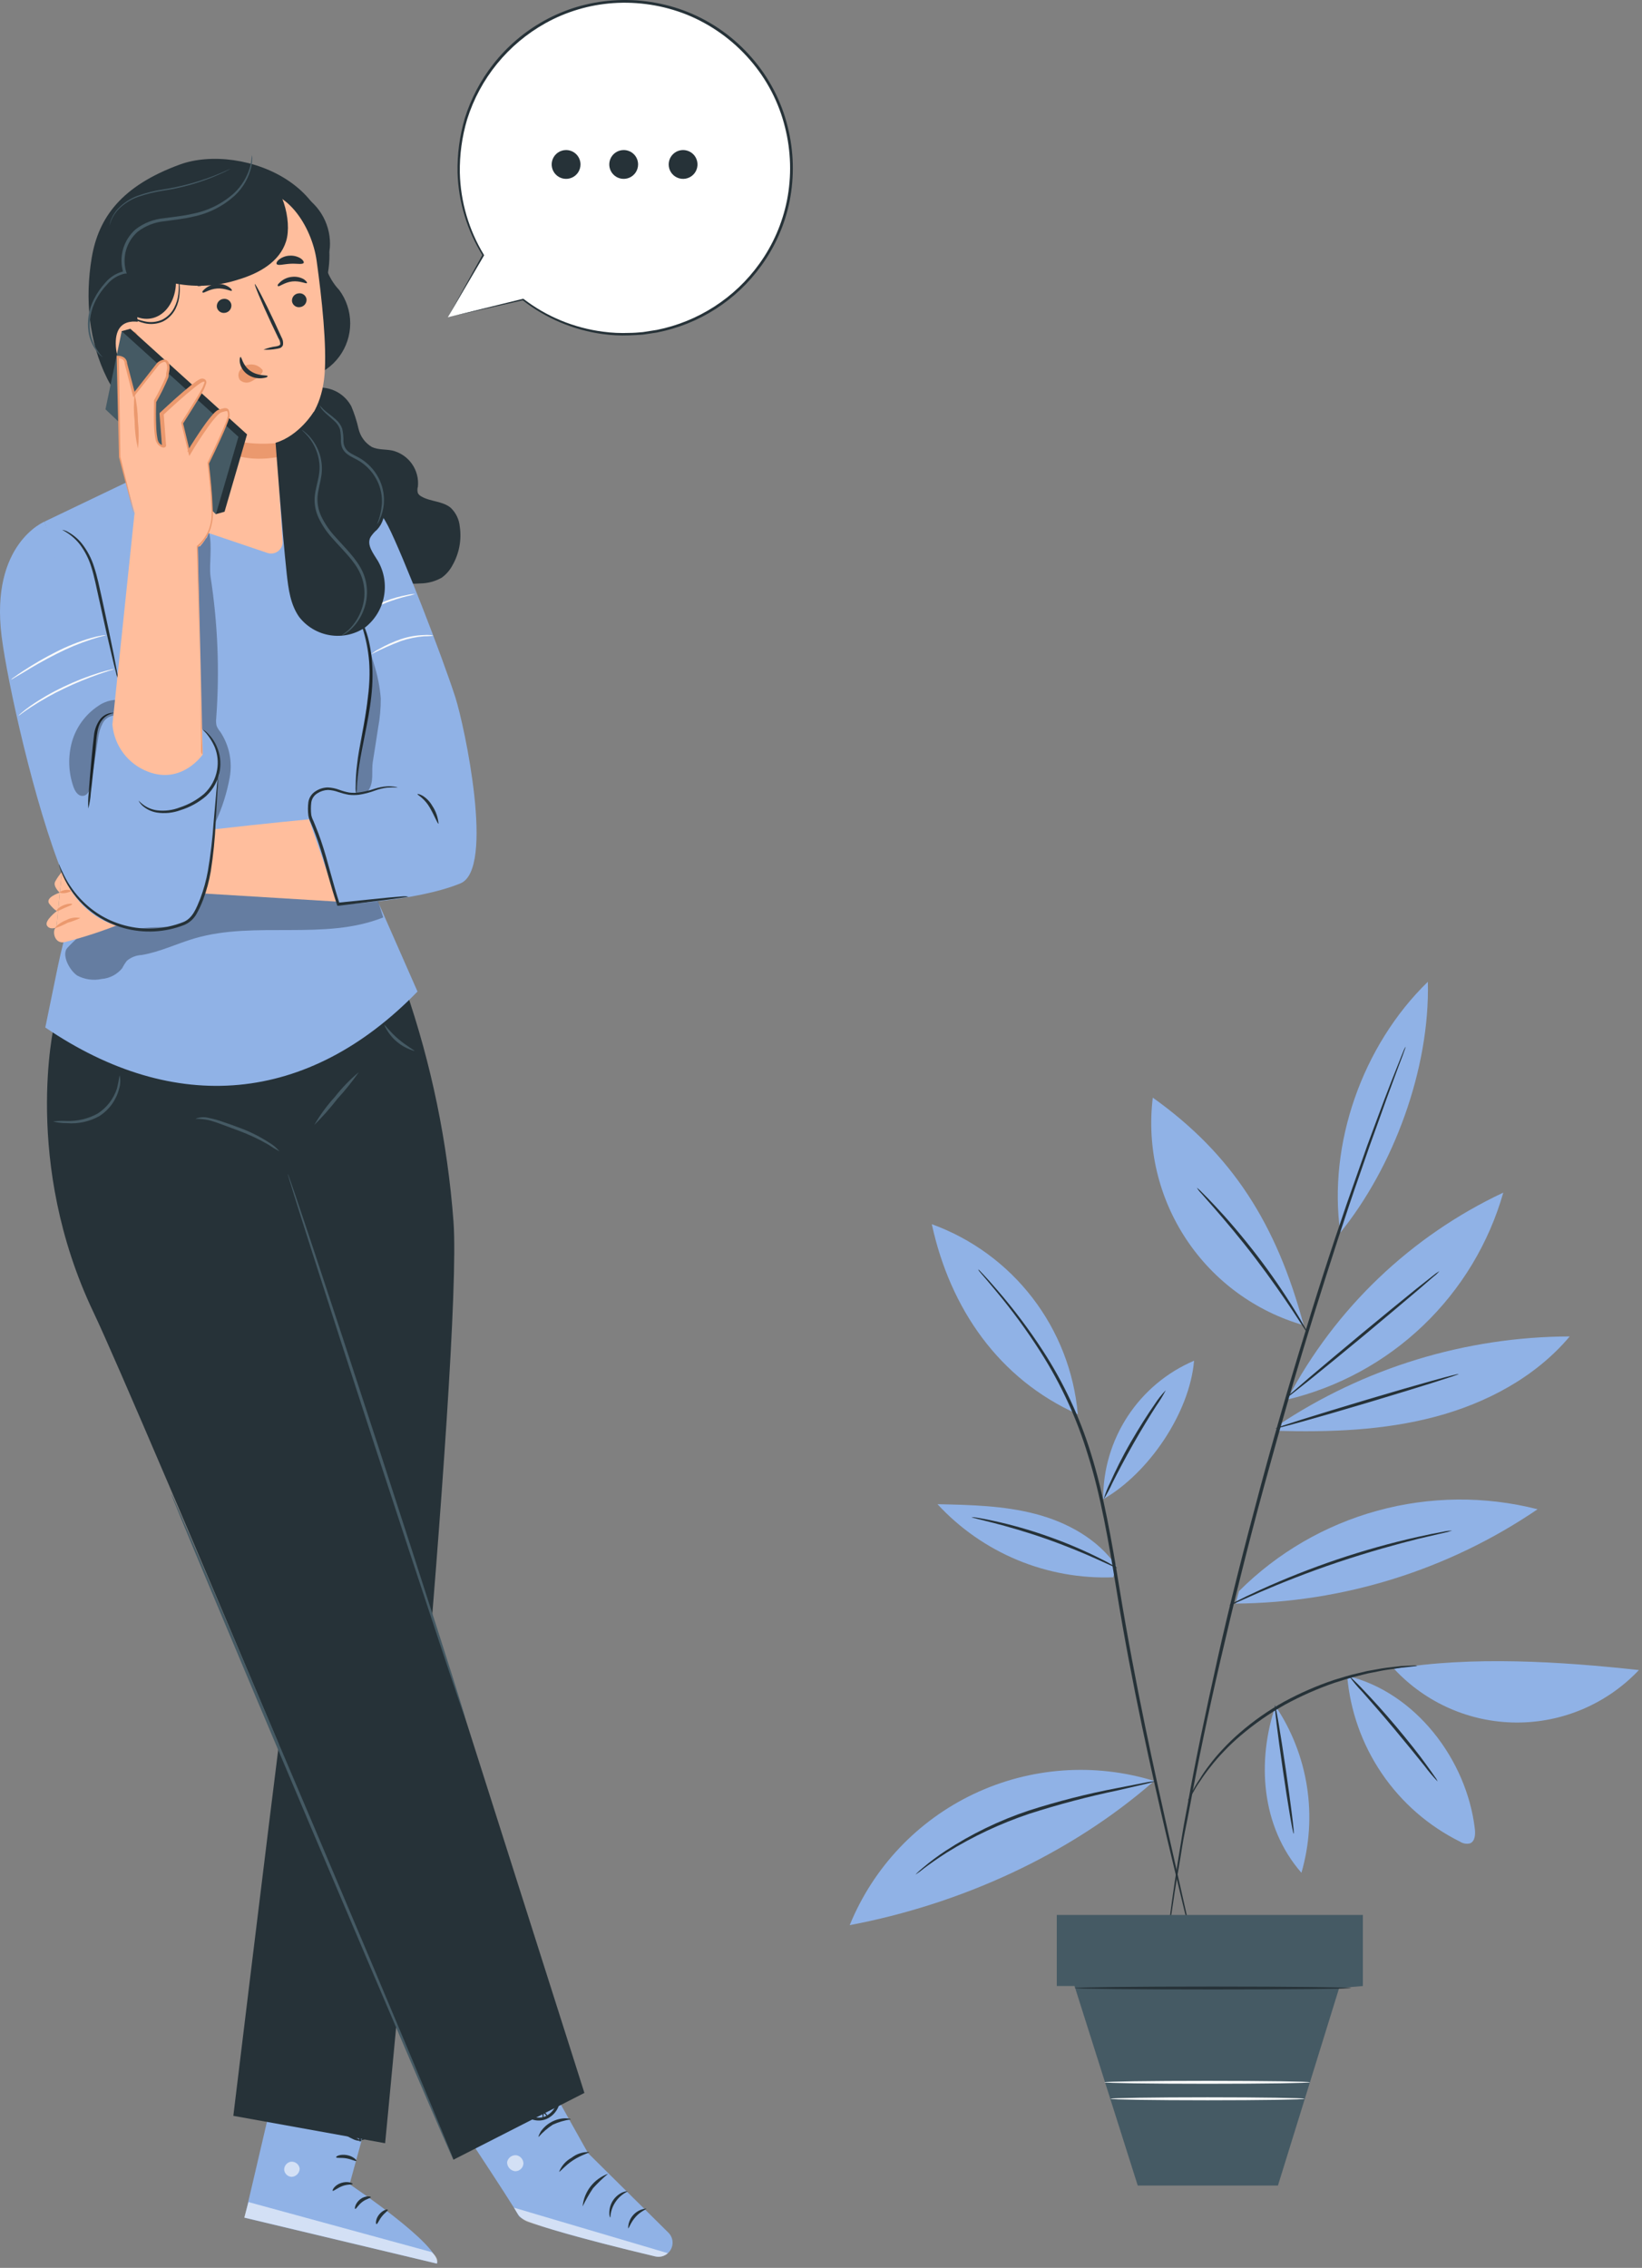 <svg width="286" height="395" viewBox="0 0 286 395" fill="none" xmlns="http://www.w3.org/2000/svg">
<rect x="0" y="0" width="286" height="395" fill="#808080" stroke="none"/>
<g clip-path="url(#clip0_12_660)">
<path d="M90.711 354.11L102.421 375.01L116.421 388.87C116.66 389.106 116.848 389.389 116.973 389.7C117.098 390.012 117.158 390.346 117.149 390.682C117.139 391.017 117.061 391.348 116.919 391.652C116.776 391.956 116.573 392.228 116.321 392.45C116.028 392.71 115.678 392.895 115.298 392.991C114.919 393.087 114.522 393.09 114.141 393C109.211 391.84 91.141 387.49 90.331 385.91C89.441 384.08 76.521 364.69 76.521 364.69L90.711 354.11Z" fill="#90B2E6"/>
<g opacity="0.6">
<path d="M116.341 392.45L89.531 384.52L90.041 385.39C90.494 386.151 91.203 386.725 92.041 387.01C94.251 387.77 100.431 389.75 114.121 393.01C114.514 393.104 114.924 393.099 115.315 392.996C115.706 392.893 116.065 392.695 116.361 392.42L116.341 392.45Z" fill="white"/>
</g>
<g opacity="0.6">
<path d="M89.831 375.37C90.195 375.405 90.534 375.573 90.781 375.843C91.029 376.112 91.168 376.464 91.171 376.83C91.148 377.195 90.986 377.538 90.718 377.787C90.45 378.036 90.097 378.173 89.731 378.17C89.346 378.128 88.989 377.946 88.729 377.659C88.469 377.371 88.324 376.998 88.321 376.61C88.385 376.233 88.593 375.895 88.9 375.668C89.208 375.44 89.592 375.341 89.971 375.39" fill="white"/>
</g>
<path d="M106.311 386.22C106.355 385.266 106.658 384.341 107.186 383.545C107.715 382.749 108.449 382.111 109.311 381.7C109.311 381.64 108.951 381.63 108.421 381.85C107.746 382.156 107.173 382.647 106.767 383.267C106.362 383.887 106.141 384.609 106.131 385.35C106.101 385.96 106.251 386.24 106.311 386.22Z" fill="#263238"/>
<path d="M109.411 388.12C109.561 388.12 109.821 387.12 110.711 386.12C111.601 385.12 112.611 384.82 112.571 384.67C111.712 384.74 110.91 385.131 110.325 385.764C109.739 386.397 109.413 387.228 109.411 388.09V388.12Z" fill="#263238"/>
<path d="M101.481 384.3C102.009 383.202 102.614 382.143 103.291 381.13C104.106 380.228 104.985 379.385 105.921 378.61C104.716 379.038 103.659 379.8 102.872 380.808C102.086 381.816 101.603 383.027 101.481 384.3Z" fill="#263238"/>
<path d="M97.391 378.25C97.521 378.34 98.391 377.19 99.831 376.25C101.271 375.31 102.671 374.98 102.631 374.83C101.515 374.784 100.419 375.138 99.541 375.83C98.565 376.362 97.805 377.218 97.391 378.25Z" fill="#263238"/>
<path d="M93.801 372.2C94.531 371.381 95.365 370.662 96.281 370.06C97.279 369.605 98.336 369.295 99.421 369.14C99.421 369.07 99.051 368.95 98.421 368.95C97.585 368.977 96.768 369.199 96.033 369.598C95.299 369.998 94.668 370.563 94.191 371.25C93.891 371.79 93.741 372.17 93.801 372.2Z" fill="#263238"/>
<path d="M95.571 368.96C95.483 368.668 95.333 368.399 95.131 368.17C94.644 367.493 94.025 366.921 93.311 366.49C92.816 366.127 92.215 365.937 91.601 365.95C91.399 365.975 91.209 366.061 91.057 366.197C90.905 366.333 90.798 366.512 90.751 366.71C90.689 367.099 90.771 367.497 90.981 367.83C91.436 368.497 92.11 368.985 92.886 369.207C93.662 369.43 94.492 369.375 95.231 369.05C95.957 368.717 96.568 368.175 96.983 367.492C97.398 366.809 97.6 366.018 97.561 365.22C97.544 365.026 97.489 364.838 97.398 364.666C97.307 364.494 97.182 364.343 97.031 364.22C96.856 364.115 96.652 364.067 96.448 364.081C96.245 364.095 96.05 364.172 95.891 364.3C95.452 364.709 95.128 365.227 94.951 365.8C94.655 366.58 94.499 367.406 94.491 368.24C94.464 368.544 94.498 368.85 94.591 369.14C94.676 368.045 94.915 366.968 95.301 365.94C95.472 365.446 95.764 365.002 96.151 364.65C96.236 364.577 96.342 364.533 96.453 364.524C96.564 364.516 96.676 364.542 96.771 364.6C96.866 364.691 96.942 364.799 96.996 364.919C97.049 365.039 97.078 365.169 97.081 365.3C97.089 365.988 96.899 366.664 96.534 367.247C96.169 367.831 95.644 368.297 95.021 368.59C94.393 368.863 93.69 368.912 93.03 368.73C92.369 368.548 91.791 368.146 91.391 367.59C91.239 367.36 91.175 367.083 91.211 366.81C91.234 366.7 91.29 366.601 91.373 366.525C91.456 366.45 91.56 366.402 91.671 366.39C92.187 366.384 92.692 366.534 93.121 366.82C94.054 367.388 94.882 368.112 95.571 368.96Z" fill="#263238"/>
<path d="M65.591 363.3L60.891 380.43C60.891 380.43 76.701 391.02 76.131 394.27L42.591 386.27L48.901 359.27L65.591 363.3Z" fill="#90B2E6"/>
<g opacity="0.6">
<path d="M50.811 376.49C50.465 376.514 50.141 376.663 49.897 376.91C49.654 377.157 49.51 377.484 49.491 377.83C49.501 378.177 49.644 378.507 49.889 378.752C50.134 378.998 50.464 379.14 50.811 379.15C51.178 379.128 51.523 378.97 51.78 378.708C52.037 378.446 52.187 378.097 52.201 377.73C52.156 377.369 51.972 377.04 51.688 376.812C51.404 376.584 51.043 376.476 50.681 376.51" fill="white"/>
</g>
<g opacity="0.6">
<path d="M42.541 386.24L43.281 383.54L75.161 392.25C75.161 392.25 76.501 393.25 76.081 394.25L42.541 386.24Z" fill="white"/>
</g>
<path d="M61.421 380.39C61.421 380.55 60.541 380.39 59.611 380.76C58.681 381.13 58.081 381.68 57.951 381.58C57.821 381.48 58.281 380.58 59.421 380.21C60.561 379.84 61.491 380.25 61.421 380.39Z" fill="#263238"/>
<path d="M64.591 382.69C64.591 382.85 63.821 382.96 63.091 383.52C62.361 384.08 62.031 384.78 61.871 384.73C61.711 384.68 61.871 383.73 62.741 383.05C63.611 382.37 64.631 382.53 64.591 382.69Z" fill="#263238"/>
<path d="M65.581 387.38C65.421 387.38 65.391 386.5 66.031 385.71C66.671 384.92 67.511 384.71 67.551 384.89C67.591 385.07 67.001 385.41 66.491 386.07C65.981 386.73 65.751 387.4 65.581 387.38Z" fill="#263238"/>
<path d="M62.071 376.37C61.971 376.5 61.271 376.09 60.331 375.93C59.391 375.77 58.601 375.93 58.551 375.73C58.501 375.53 59.331 375.16 60.431 375.36C61.531 375.56 62.181 376.26 62.071 376.37Z" fill="#263238"/>
<g opacity="0.3">
<path d="M64.651 366.7L63.801 369.75L47.361 365.65L48.181 362.09L64.651 366.7Z" fill="black"/>
</g>
<path d="M62.971 372.89C62.384 372.913 61.802 372.771 61.291 372.48C60.708 372.217 60.16 371.881 59.661 371.48C59.364 371.253 59.084 371.006 58.821 370.74C58.658 370.59 58.519 370.414 58.411 370.22C58.332 370.078 58.302 369.914 58.325 369.753C58.349 369.592 58.425 369.443 58.541 369.33C58.654 369.24 58.784 369.176 58.924 369.141C59.064 369.107 59.21 369.103 59.351 369.13C59.565 369.179 59.771 369.259 59.961 369.37C60.312 369.543 60.647 369.747 60.961 369.98C61.464 370.369 61.902 370.835 62.261 371.36C62.871 372.27 62.991 372.95 62.921 372.97C62.851 372.99 62.581 372.4 61.921 371.61C61.543 371.154 61.106 370.751 60.621 370.41C60.338 370.212 60.04 370.034 59.731 369.88C59.401 369.7 59.101 369.63 58.971 369.77C58.841 369.91 58.911 369.84 58.971 369.96C59.048 370.103 59.149 370.232 59.271 370.34C59.515 370.593 59.772 370.833 60.041 371.06C60.499 371.437 60.992 371.772 61.511 372.06C62.013 372.309 62.501 372.586 62.971 372.89Z" fill="#263238"/>
<path d="M62.701 373.08C62.493 372.525 62.472 371.918 62.641 371.35C62.765 370.721 62.991 370.116 63.311 369.56C63.507 369.235 63.734 368.93 63.991 368.65C64.132 368.449 64.324 368.288 64.547 368.185C64.77 368.081 65.016 368.038 65.261 368.06C65.409 368.098 65.544 368.177 65.648 368.289C65.753 368.4 65.823 368.54 65.851 368.69C65.885 368.909 65.885 369.131 65.851 369.35C65.822 369.739 65.73 370.12 65.581 370.48C65.341 371.086 64.953 371.623 64.451 372.04C63.591 372.76 62.861 372.79 62.861 372.73C62.861 372.67 63.471 372.46 64.171 371.73C64.58 371.321 64.891 370.826 65.081 370.28C65.197 369.959 65.265 369.621 65.281 369.28C65.281 368.91 65.281 368.59 65.111 368.6C64.941 368.61 64.591 368.75 64.391 369.01C64.152 369.258 63.937 369.53 63.751 369.82C63.436 370.316 63.194 370.855 63.031 371.42C62.771 372.42 62.791 373.07 62.701 373.08Z" fill="#263238"/>
<path d="M70.621 172.23C75.142 185.341 77.955 198.98 78.991 212.81C80.591 234.88 67.081 373.29 67.081 373.29L40.641 368.52C40.641 368.52 46.551 319.74 49.561 295.91C52.561 272.45 40.641 190.34 40.641 190.34L68.641 172.23" fill="#263238"/>
<path d="M9.441 178.47C9.441 178.47 3.831 202.47 16.301 228.6C23.791 244.29 78.981 376.16 78.981 376.16L101.791 364.53L45.961 189.02L9.441 178.47Z" fill="#263238"/>
<path d="M81.031 299.25C80.881 299.25 73.851 278.11 65.311 251.93C56.771 225.75 49.981 204.48 50.121 204.44C50.261 204.4 57.301 225.57 65.831 251.76C74.361 277.95 81.171 299.2 81.031 299.25Z" fill="#455A64"/>
<path d="M78.981 376.16C78.851 376.21 67.731 350.29 54.151 318.26C40.571 286.23 29.671 260.21 29.811 260.15C29.951 260.09 41.071 286.01 54.651 318.05C68.231 350.09 79.121 376.1 78.981 376.16Z" fill="#455A64"/>
<path d="M48.681 200.54C47.993 200.172 47.326 199.768 46.681 199.33C45.061 198.395 43.365 197.599 41.611 196.95L38.701 195.87C37.92 195.564 37.122 195.304 36.311 195.09C35.557 194.937 34.79 194.863 34.021 194.87C34.772 194.557 35.606 194.504 36.391 194.72C37.231 194.885 38.057 195.115 38.861 195.41C39.771 195.71 40.761 196.06 41.801 196.46C43.585 197.115 45.29 197.97 46.881 199.01C47.568 199.408 48.177 199.926 48.681 200.54Z" fill="#455A64"/>
<path d="M62.501 186.74C61.351 188.38 60.095 189.943 58.741 191.42C57.508 193.013 56.172 194.523 54.741 195.94C55.749 194.196 56.942 192.567 58.301 191.08C59.544 189.489 60.952 188.035 62.501 186.74Z" fill="#455A64"/>
<path d="M20.831 187.27C21.02 188.071 20.985 188.908 20.731 189.69C20.221 191.63 19 193.308 17.311 194.39C15.58 195.359 13.598 195.788 11.621 195.62C10.814 195.631 10.01 195.53 9.231 195.32C10.024 195.231 10.824 195.204 11.621 195.24C13.509 195.305 15.379 194.856 17.031 193.94C18.61 192.915 19.789 191.38 20.371 189.59C20.563 188.825 20.717 188.051 20.831 187.27Z" fill="#455A64"/>
<path d="M72.191 183.05C71.036 182.735 69.965 182.167 69.057 181.387C68.149 180.607 67.426 179.634 66.941 178.54C67.071 178.46 67.941 179.76 69.401 180.99C70.861 182.22 72.261 182.96 72.191 183.05Z" fill="#455A64"/>
<path d="M56.191 67.52C57.231 67.597 58.234 67.935 59.108 68.503C59.982 69.071 60.699 69.851 61.191 70.77C61.72 72.025 62.138 73.323 62.441 74.65C62.59 75.313 62.873 75.939 63.271 76.489C63.67 77.039 64.177 77.502 64.761 77.85C65.841 78.37 67.111 78.23 68.281 78.46C69.669 78.781 70.892 79.597 71.722 80.754C72.552 81.912 72.932 83.332 72.791 84.75C72.678 85.125 72.678 85.525 72.791 85.9C72.926 86.133 73.123 86.324 73.361 86.45C74.951 87.4 77.091 87.25 78.511 88.45C79.408 89.309 79.965 90.463 80.081 91.7C80.43 94.052 79.971 96.452 78.781 98.51C78.332 99.344 77.699 100.065 76.931 100.62C75.783 101.268 74.489 101.612 73.171 101.62C68.741 101.93 64.031 100.94 60.711 97.99C56.321 94.09 49.321 79.34 48.551 73.52L56.191 67.52Z" fill="#263238"/>
<path d="M23.511 83.3L7.791 90.83L18.951 138.04C18.951 138.04 12.331 157.48 10.101 168.2L7.891 178.96C30.431 194.31 53.651 192.33 72.721 172.7L62.721 149.97L71.081 117.22L49.011 81.1L43.561 80.82L23.511 83.3Z" fill="#90B2E6"/>
<g opacity="0.3">
<path d="M11.531 165.38C11.991 164.43 21.071 156.61 22.021 156.15C35.701 149.55 44.021 155.77 59.301 156.99C59.701 156.99 59.301 157.29 59.701 157.33C61.431 157.48 64.081 156.54 65.801 156.79L66.751 159.79C56.471 163.89 44.551 160.34 33.931 163.43C30.821 164.34 27.861 165.81 24.661 166.34C23.721 166.382 22.821 166.734 22.101 167.34C21.786 167.746 21.512 168.181 21.281 168.64C20.843 169.176 20.3 169.618 19.687 169.939C19.073 170.261 18.401 170.455 17.711 170.51C16.262 170.82 14.749 170.608 13.441 169.91C12.191 169.06 10.891 166.71 11.531 165.38Z" fill="black"/>
</g>
<path d="M9.831 161.53C9.031 161.76 9.311 164.53 11.291 164.09C14.729 163.21 18.104 162.098 21.391 160.76L28.231 155.18L58.891 157.05L54.151 142.67C54.151 142.67 22.401 145.67 17.921 147.5C14.651 148.83 12.311 150.16 10.781 151.88" fill="#FFBE9D"/>
<path d="M10.771 151.88C10.326 152.39 9.937 152.946 9.611 153.54C9.171 154.37 10.401 155.48 10.401 155.48C10.401 155.48 7.681 156.33 8.631 157.48C9.581 158.63 9.921 158.66 9.921 158.66C9.921 158.66 7.701 160.34 8.171 161.19C8.641 162.04 9.831 161.55 9.831 161.55" fill="#FFBE9D"/>
<path d="M9.591 161.67C9.501 161.57 10.281 160.74 11.591 160.23C12.326 159.837 13.177 159.72 13.991 159.9C13.279 160.235 12.539 160.509 11.781 160.72C11.08 161.099 10.347 161.417 9.591 161.67Z" fill="#EB996E"/>
<path d="M12.571 157.48C12.571 157.63 11.961 157.82 11.241 158.14C10.521 158.46 9.961 158.79 9.861 158.68C9.761 158.57 10.231 158.01 11.031 157.68C11.831 157.35 12.551 157.34 12.571 157.48Z" fill="#EB996E"/>
<path d="M12.321 155.23C12.321 155.29 12.191 155.31 12.051 155.36C11.843 155.438 11.629 155.498 11.411 155.54C10.901 155.62 10.461 155.54 10.411 155.44C10.361 155.34 10.771 155.11 11.321 155.01C11.556 154.966 11.796 154.966 12.031 155.01C12.261 155.03 12.371 155.17 12.321 155.23Z" fill="#EB996E"/>
<path d="M49.041 81.07C49.041 81.07 62.411 81.42 67.591 91.61C70.181 96.7 76.941 114.11 79.311 121.45C80.911 126.45 86.231 151.39 80.201 153.86C72.481 157.04 58.921 157.53 58.931 157.53L53.931 143.03C53.597 141.899 53.713 140.682 54.256 139.635C54.798 138.587 55.724 137.79 56.841 137.41L60.961 138.29L65.701 136.86L62.471 107.61L57.941 101.96L49.041 81.07Z" fill="#90B2E6"/>
<g opacity="0.3">
<path d="M36.401 92.71C37.021 95 36.401 98.31 36.661 100.36C37.933 108.539 38.269 116.835 37.661 125.09C37.599 125.537 37.622 125.992 37.731 126.43C37.893 126.811 38.112 127.165 38.381 127.48C39.917 129.8 40.504 132.62 40.021 135.36C39.533 138.069 38.699 140.703 37.541 143.2C37.541 141 37.671 137.7 37.881 135.51C37.881 135.07 38.141 135.36 38.161 134.92C38.271 132.28 37.861 129.82 36.031 127.92C35.646 127.57 35.31 127.169 35.031 126.73C34.832 126.282 34.716 125.8 34.691 125.31C33.691 116.083 33.044 106.817 32.751 97.51C32.679 96.984 32.796 96.449 33.081 96C33.376 95.722 33.714 95.492 34.081 95.32C34.791 94.86 35.251 94.04 36.021 93.68" fill="black"/>
</g>
<path d="M7.791 90.83C7.791 90.83 -1.739 94.68 0.281 110.83C1.281 118.76 6.001 140.17 11.031 152.5C13.401 158.3 18.901 162.35 25.131 161.63C27.851 161.31 30.541 161.78 32.371 160.71C35.161 159.08 36.441 153.49 37.051 147.44C37.461 143.32 37.371 139.02 37.971 135.51C38.971 129.77 36.341 127.03 32.971 126.31L19.771 123.48L18.911 130.48L7.791 90.83Z" fill="#90B2E6"/>
<path d="M24.171 139.47C24.171 139.47 24.411 139.75 24.921 140.14C25.641 140.681 26.488 141.025 27.381 141.14C28.709 141.298 30.055 141.126 31.301 140.64C32.864 140.134 34.311 139.325 35.561 138.26C36.756 137.147 37.55 135.671 37.821 134.06C38.047 132.744 37.905 131.391 37.411 130.15C36.916 129.008 36.214 127.967 35.341 127.08C35.653 127.23 35.931 127.441 36.161 127.7C36.838 128.357 37.379 129.143 37.751 130.01C38.328 131.305 38.519 132.739 38.301 134.14C38.031 135.875 37.181 137.469 35.891 138.66C34.588 139.774 33.07 140.608 31.431 141.11C30.105 141.598 28.677 141.739 27.281 141.52C26.342 141.356 25.468 140.929 24.761 140.29C24.301 139.83 24.141 139.48 24.171 139.47Z" fill="#263238"/>
<path d="M10.261 150.48C10.261 150.48 10.531 151.19 11.131 152.41C11.976 154.127 13.105 155.689 14.471 157.03C16.485 159.034 18.993 160.469 21.741 161.19C25.096 162.083 28.648 161.884 31.881 160.62C33.591 159.96 34.231 158.09 34.881 156.52C35.472 154.954 35.917 153.337 36.211 151.69C36.687 148.875 37.021 146.038 37.211 143.19C37.421 140.81 37.591 138.86 37.721 137.42C37.781 136.79 37.841 136.27 37.881 135.85C37.899 135.668 37.929 135.488 37.971 135.31C37.999 135.492 37.999 135.678 37.971 135.86C37.971 136.28 37.971 136.8 37.901 137.43C37.821 138.87 37.701 140.83 37.571 143.21C37.441 146.077 37.154 148.934 36.711 151.77C36.424 153.455 35.979 155.109 35.381 156.71C35.06 157.561 34.675 158.386 34.231 159.18C33.754 160.038 33.004 160.714 32.101 161.1C28.755 162.409 25.077 162.606 21.611 161.66C19.264 161.019 17.088 159.863 15.243 158.277C13.397 156.691 11.928 154.714 10.941 152.49C10.724 152.009 10.537 151.514 10.381 151.01C10.314 150.84 10.274 150.662 10.261 150.48Z" fill="#263238"/>
<path d="M15.381 140.82C15.317 139.92 15.341 139.016 15.451 138.12C15.561 136.47 15.751 134.18 15.991 131.65C16.121 130.39 16.221 129.2 16.371 128.09C16.468 127.079 16.834 126.112 17.431 125.29C17.859 124.743 18.463 124.361 19.141 124.21C19.631 124.12 19.891 124.21 19.881 124.21C19.871 124.21 19.621 124.21 19.191 124.38C18.6 124.589 18.09 124.977 17.731 125.49C16.731 126.77 16.811 129.17 16.521 131.68C16.231 134.19 16.031 136.48 15.821 138.13C15.766 139.039 15.619 139.941 15.381 140.82Z" fill="#263238"/>
<path d="M10.821 92.29C11.201 92.342 11.566 92.475 11.891 92.68C12.804 93.186 13.609 93.865 14.261 94.68C15.213 95.892 15.935 97.268 16.391 98.74C16.941 100.39 17.311 102.24 17.741 104.16C18.581 108.02 19.311 111.51 19.821 114.05C20.071 115.32 20.261 116.34 20.391 117.05C20.477 117.417 20.524 117.793 20.531 118.17C20.371 117.826 20.257 117.463 20.191 117.09C20.001 116.39 19.751 115.38 19.451 114.09C18.851 111.57 18.061 108.09 17.221 104.23C16.791 102.31 16.441 100.46 15.931 98.85C15.503 97.41 14.826 96.056 13.931 94.85C13.094 93.779 12.033 92.906 10.821 92.29Z" fill="#263238"/>
<path d="M71.141 156.16C70.86 156.257 70.567 156.314 70.271 156.33L67.791 156.67L58.941 157.76H58.761L58.701 157.58C58.161 155.98 57.641 154.23 57.121 152.37C56.601 150.51 56.071 148.56 55.391 146.59C55.121 145.82 54.841 145.06 54.551 144.32L54.101 143.23C53.916 142.861 53.785 142.467 53.711 142.06C53.611 141.28 53.611 140.49 53.711 139.71C53.772 139.315 53.919 138.938 54.142 138.606C54.365 138.274 54.658 137.996 55.001 137.79C55.625 137.387 56.348 137.165 57.091 137.15C57.775 137.181 58.45 137.319 59.091 137.56C59.653 137.77 60.231 137.931 60.821 138.04C61.362 138.105 61.91 138.105 62.451 138.04C63.401 137.918 64.337 137.696 65.241 137.38C65.945 137.154 66.673 137.012 67.411 136.96C67.88 136.934 68.35 136.964 68.811 137.05C68.973 137.072 69.131 137.115 69.281 137.18C68.665 137.14 68.047 137.14 67.431 137.18C66.714 137.269 66.009 137.44 65.331 137.69C64.413 138.037 63.461 138.285 62.491 138.43C61.916 138.495 61.336 138.495 60.761 138.43C60.147 138.317 59.542 138.16 58.951 137.96C58.362 137.738 57.74 137.614 57.111 137.59C56.46 137.615 55.828 137.816 55.281 138.17C54.998 138.34 54.755 138.571 54.572 138.846C54.389 139.121 54.269 139.433 54.221 139.76C54.131 140.491 54.131 141.229 54.221 141.96C54.293 142.309 54.415 142.645 54.581 142.96C54.731 143.33 54.891 143.7 55.031 144.07C55.341 144.81 55.621 145.58 55.891 146.36C56.581 148.36 57.111 150.36 57.611 152.18C58.111 154 58.611 155.78 59.141 157.37L58.891 157.22L67.761 156.32L70.251 156.11C70.549 156.1 70.846 156.117 71.141 156.16Z" fill="#263238"/>
<path d="M72.711 138.31C72.711 138.25 73.121 138.31 73.651 138.62C74.329 139.056 74.892 139.65 75.291 140.35C75.915 141.28 76.29 142.354 76.381 143.47C76.221 143.54 75.721 142.14 74.841 140.63C74.468 139.989 73.992 139.415 73.431 138.93C73.001 138.56 72.681 138.38 72.711 138.31Z" fill="#263238"/>
<path d="M62.051 138.31C61.957 137.863 61.924 137.406 61.951 136.95C61.953 135.713 62.029 134.478 62.181 133.25C62.491 130.13 63.581 125.93 64.121 121.25C64.687 117.249 64.346 113.171 63.121 109.32C62.522 107.762 61.743 106.278 60.801 104.9C60.801 104.9 60.911 104.97 61.061 105.14C61.291 105.389 61.505 105.653 61.701 105.93C62.433 106.933 63.028 108.03 63.471 109.19C64.691 112.11 65.211 116.55 64.671 121.31C64.411 123.69 63.961 125.92 63.561 127.94C63.161 129.96 62.791 131.77 62.561 133.31C62.331 134.85 62.221 136.1 62.171 136.96C62.169 137.413 62.128 137.864 62.051 138.31Z" fill="#263238"/>
<g opacity="0.3">
<path d="M63.581 110.11C64.091 111.95 64.581 113.8 65.131 115.64C65.759 117.587 66.159 119.601 66.321 121.64C66.332 123.357 66.178 125.072 65.861 126.76C65.561 128.7 65.271 130.64 64.951 132.58C64.631 134.52 65.241 136.15 64.081 137.82L62.081 138.16C62.361 129.56 65.751 118.44 63.691 110.08" fill="black"/>
</g>
<path d="M55.611 92.08C56.398 93.651 57.048 95.287 57.551 96.97C58.213 98.606 58.791 100.275 59.281 101.97C58.305 100.499 57.554 98.892 57.051 97.2C56.379 95.553 55.896 93.836 55.611 92.08Z" fill="#263238"/>
<g opacity="0.3">
<path d="M20.461 121.89C19.245 121.889 18.059 122.27 17.071 122.98C14.864 124.454 13.254 126.666 12.531 129.22C11.825 131.771 11.908 134.477 12.771 136.98C13.031 137.76 13.551 138.64 14.361 138.62C15.361 138.62 15.731 137.4 15.881 136.45C16.291 133.81 16.691 131.17 17.101 128.53C17.208 127.633 17.476 126.762 17.891 125.96C18.099 125.555 18.415 125.216 18.802 124.978C19.19 124.74 19.636 124.613 20.091 124.61L20.381 121.79" fill="black"/>
</g>
<path d="M18.511 110.64C18.511 110.64 17.511 110.86 15.911 111.37C13.848 112.04 11.842 112.873 9.911 113.86C7.631 115 5.641 116.17 4.221 117.04L2.531 118.04C2.331 118.18 2.117 118.297 1.891 118.39C2.062 118.217 2.254 118.066 2.461 117.94C2.841 117.66 3.401 117.27 4.101 116.82C5.927 115.62 7.82 114.525 9.771 113.54C11.717 112.544 13.753 111.734 15.851 111.12C16.488 110.933 17.136 110.786 17.791 110.68C18.028 110.631 18.27 110.618 18.511 110.64Z" fill="#FAFAFA"/>
<path d="M19.891 116.52C19.672 116.63 19.44 116.714 19.201 116.77C18.751 116.92 18.101 117.12 17.301 117.4C15.22 118.124 13.18 118.962 11.191 119.91C9.201 120.856 7.276 121.935 5.431 123.14C4.721 123.6 4.161 124 3.781 124.28C3.594 124.439 3.389 124.577 3.171 124.69C3.171 124.69 3.351 124.49 3.711 124.18C4.071 123.87 4.611 123.44 5.301 122.95C7.123 121.687 9.046 120.576 11.051 119.63C13.05 118.669 15.115 117.854 17.231 117.19C18.041 116.94 18.701 116.76 19.171 116.66C19.405 116.588 19.647 116.541 19.891 116.52Z" fill="#FAFAFA"/>
<path d="M72.331 103.46C71.852 103.628 71.36 103.758 70.861 103.85C69.677 104.145 68.512 104.509 67.371 104.94C66.232 105.385 65.121 105.896 64.041 106.47C63.607 106.733 63.156 106.967 62.691 107.17C63.057 106.809 63.475 106.506 63.931 106.27C64.989 105.636 66.1 105.094 67.251 104.65C68.405 104.21 69.597 103.876 70.811 103.65C71.307 103.52 71.818 103.456 72.331 103.46Z" fill="#FAFAFA"/>
<path d="M75.481 110.74C74.923 110.798 74.362 110.828 73.801 110.83C72.464 110.943 71.144 111.215 69.871 111.64C68.091 112.319 66.348 113.093 64.651 113.96C65.081 113.591 65.555 113.275 66.061 113.02C67.245 112.344 68.491 111.781 69.781 111.34C71.071 110.9 72.419 110.654 73.781 110.61C74.194 110.58 74.608 110.58 75.021 110.61C75.181 110.625 75.337 110.669 75.481 110.74Z" fill="#FAFAFA"/>
<path d="M52.501 33.88C54.122 34.805 55.447 36.171 56.323 37.819C57.2 39.467 57.59 41.329 57.451 43.19C57.221 44.6 56.701 46.04 57.081 47.42C57.556 48.562 58.233 49.609 59.081 50.51C60.325 52.188 60.997 54.22 60.999 56.308C61.001 58.396 60.332 60.43 59.091 62.11C57.85 63.789 56.103 65.026 54.107 65.639C52.11 66.251 49.97 66.206 48.001 65.51" fill="#263238"/>
<path d="M55.951 51.89C63.031 32.56 42.111 24.71 31.321 28.66C21.181 32.37 17.151 37.86 15.971 44.92C14.791 51.98 15.441 59.49 18.661 65.92C20.251 69.07 22.911 72.2 26.441 72.34" fill="#263238"/>
<path d="M27.631 89.9L22.631 43.36C22.547 42.48 22.796 41.599 23.329 40.894C23.862 40.188 24.641 39.709 25.511 39.55L43.841 33.41C49.771 32.32 54.311 39.41 55.151 45.41C56.071 52.05 56.941 60.19 56.531 65.23C55.701 75.36 48.121 77.23 48.121 77.23C48.121 77.23 48.711 86.06 49.221 94.33C49.234 94.648 49.171 94.965 49.038 95.254C48.904 95.543 48.703 95.796 48.451 95.992C48.2 96.188 47.905 96.32 47.592 96.379C47.279 96.438 46.956 96.421 46.651 96.33L27.631 89.9Z" fill="#FFBE9D"/>
<path d="M53.391 52.1C53.422 52.432 53.323 52.763 53.113 53.023C52.904 53.282 52.602 53.45 52.271 53.49C52.113 53.519 51.95 53.515 51.793 53.48C51.636 53.445 51.487 53.379 51.356 53.286C51.225 53.193 51.113 53.075 51.028 52.938C50.943 52.801 50.886 52.649 50.861 52.49C50.825 52.159 50.921 51.826 51.129 51.566C51.337 51.305 51.64 51.138 51.971 51.1C52.13 51.071 52.293 51.075 52.451 51.109C52.609 51.144 52.758 51.21 52.89 51.303C53.022 51.396 53.135 51.514 53.221 51.651C53.307 51.788 53.364 51.941 53.391 52.1Z" fill="#263238"/>
<path d="M40.301 53.09C40.332 53.423 40.233 53.755 40.024 54.016C39.815 54.278 39.513 54.447 39.181 54.49C38.862 54.542 38.535 54.467 38.271 54.279C38.007 54.092 37.827 53.809 37.771 53.49C37.75 53.322 37.763 53.153 37.808 52.99C37.853 52.827 37.929 52.675 38.033 52.542C38.138 52.409 38.267 52.298 38.414 52.215C38.561 52.133 38.724 52.08 38.891 52.06C39.052 52.033 39.216 52.038 39.374 52.076C39.532 52.113 39.682 52.182 39.813 52.278C39.944 52.374 40.055 52.495 40.139 52.635C40.223 52.774 40.278 52.929 40.301 53.09Z" fill="#263238"/>
<path d="M53.461 49.3C53.321 49.48 52.271 48.87 50.901 49.02C49.531 49.17 48.591 50.02 48.421 49.83C48.251 49.64 48.471 49.44 48.871 49.07C49.431 48.582 50.131 48.284 50.871 48.22C51.589 48.138 52.315 48.289 52.941 48.65C53.361 48.96 53.531 49.21 53.461 49.3Z" fill="#263238"/>
<path d="M40.381 50.62C40.231 50.8 39.201 50.15 37.821 50.25C36.441 50.35 35.481 51.12 35.311 50.96C35.141 50.8 35.371 50.58 35.801 50.22C36.373 49.763 37.071 49.495 37.801 49.45C38.504 49.403 39.203 49.578 39.801 49.95C40.281 50.25 40.451 50.54 40.381 50.62Z" fill="#263238"/>
<path d="M45.891 60.9C46.6 60.615 47.343 60.423 48.101 60.33C48.451 60.26 48.781 60.17 48.821 59.92C48.816 59.562 48.705 59.214 48.501 58.92L47.261 56.32C45.521 52.6 44.261 49.54 44.381 49.47C44.501 49.4 46.061 52.35 47.801 56.07L49.011 58.7C49.261 59.11 49.36 59.595 49.291 60.07C49.251 60.199 49.182 60.317 49.088 60.414C48.994 60.512 48.879 60.586 48.751 60.63C48.559 60.692 48.361 60.735 48.161 60.76C47.414 60.905 46.651 60.952 45.891 60.9Z" fill="#263238"/>
<path d="M48.111 77.18C43.402 77.606 38.667 76.72 34.431 74.62C34.431 74.62 38.351 81.33 48.301 79.62L48.111 77.18Z" fill="#EB996E"/>
<path d="M45.581 64.28C45.295 63.967 44.933 63.733 44.53 63.6C44.127 63.467 43.697 63.44 43.281 63.52C42.976 63.574 42.685 63.691 42.426 63.863C42.168 64.035 41.949 64.259 41.781 64.52C41.612 64.764 41.522 65.053 41.522 65.35C41.522 65.647 41.612 65.936 41.781 66.18C42.024 66.409 42.329 66.562 42.658 66.619C42.987 66.675 43.325 66.634 43.631 66.5C44.263 66.217 44.834 65.812 45.311 65.31C45.461 65.188 45.586 65.038 45.681 64.87C45.73 64.794 45.756 64.706 45.756 64.615C45.756 64.525 45.73 64.436 45.681 64.36" fill="#EB996E"/>
<path d="M41.891 62.17C42.121 62.17 42.231 63.63 43.601 64.6C44.971 65.57 46.551 65.28 46.601 65.49C46.651 65.7 46.271 65.81 45.601 65.88C44.723 65.957 43.845 65.723 43.121 65.22C42.437 64.749 41.961 64.033 41.791 63.22C41.681 62.55 41.821 62.16 41.891 62.17Z" fill="#263238"/>
<path d="M40.561 48.57C40.461 48.96 39.061 48.88 37.461 49.2C35.861 49.52 34.571 50.06 34.331 49.74C34.221 49.59 34.431 49.21 34.931 48.81C35.602 48.313 36.378 47.974 37.199 47.82C38.02 47.666 38.865 47.7 39.671 47.92C40.291 48.11 40.611 48.39 40.561 48.57Z" fill="#263238"/>
<path d="M52.891 45.79C52.671 46.12 51.691 45.87 50.541 45.94C49.391 46.01 48.451 46.31 48.201 46C48.091 45.85 48.201 45.52 48.621 45.19C49.157 44.781 49.807 44.55 50.481 44.53C51.153 44.493 51.82 44.664 52.391 45.02C52.811 45.31 52.971 45.63 52.891 45.79Z" fill="#263238"/>
<path d="M25.331 56.35C25.181 56.29 19.791 54.35 20.181 60.35C20.571 66.35 26.521 64.71 26.521 64.54C26.521 64.37 25.331 56.35 25.331 56.35Z" fill="#FFBE9D"/>
<path d="M24.541 62.42C24.541 62.42 24.441 62.5 24.271 62.59C24.029 62.71 23.751 62.735 23.491 62.66C23.087 62.44 22.75 62.117 22.512 61.723C22.275 61.329 22.147 60.88 22.141 60.42C22.093 59.906 22.158 59.387 22.331 58.9C22.375 58.709 22.466 58.531 22.595 58.383C22.724 58.234 22.887 58.12 23.071 58.05C23.187 58.009 23.315 58.01 23.43 58.054C23.546 58.098 23.642 58.182 23.701 58.29C23.791 58.46 23.761 58.58 23.791 58.59C23.821 58.6 23.921 58.48 23.851 58.23C23.807 58.084 23.715 57.958 23.591 57.87C23.505 57.814 23.408 57.775 23.307 57.756C23.206 57.737 23.102 57.739 23.001 57.76C22.763 57.828 22.547 57.956 22.372 58.131C22.197 58.306 22.069 58.522 22.001 58.76C21.783 59.295 21.697 59.875 21.751 60.45C21.755 60.986 21.918 61.508 22.219 61.951C22.519 62.394 22.945 62.738 23.441 62.94C23.613 62.989 23.794 62.994 23.969 62.956C24.143 62.918 24.305 62.837 24.441 62.72C24.541 62.56 24.561 62.43 24.541 62.42Z" fill="#EB996E"/>
<path d="M45.591 30.24C49.061 31.71 50.951 38.43 49.831 42.02C48.711 45.61 45.131 47.61 41.521 48.69C38.011 49.832 34.27 50.076 30.641 49.4C30.571 51.86 29.301 54.46 26.991 55.28C23.931 56.37 20.571 53.75 19.631 50.64C18.691 47.53 19.491 44.2 20.291 41.05" fill="#263238"/>
<path d="M20.801 53.96C20.801 53.96 20.961 54.13 21.291 54.37C21.621 54.61 22.111 54.94 22.751 55.3C23.502 55.754 24.318 56.091 25.171 56.3C26.235 56.548 27.35 56.447 28.351 56.01C29.329 55.52 30.12 54.722 30.601 53.74C30.987 52.956 31.215 52.103 31.271 51.23C31.325 50.651 31.325 50.069 31.271 49.49C31.262 49.274 31.218 49.062 31.141 48.86C31.071 48.86 31.211 49.77 31.061 51.21C30.972 52.045 30.728 52.855 30.341 53.6C29.883 54.507 29.142 55.24 28.231 55.69C27.288 56.106 26.236 56.207 25.231 55.98C24.408 55.809 23.614 55.523 22.871 55.13C21.591 54.44 20.831 53.96 20.801 53.96Z" fill="#263238"/>
<path d="M19.071 39.34C19.071 39.34 19.141 39.01 19.361 38.43C19.685 37.629 20.172 36.904 20.791 36.3C21.714 35.417 22.81 34.736 24.011 34.3C25.503 33.784 27.039 33.409 28.601 33.18C31.451 32.742 34.243 31.98 36.921 30.91C37.921 30.5 38.761 30.12 39.311 29.85L39.941 29.52C40.02 29.486 40.094 29.443 40.161 29.39L39.931 29.48L39.281 29.77C38.711 30.03 37.901 30.38 36.871 30.77C34.183 31.783 31.398 32.52 28.561 32.97C26.986 33.193 25.439 33.575 23.941 34.11C22.716 34.572 21.604 35.292 20.681 36.22C20.059 36.85 19.581 37.607 19.281 38.44C19.209 38.667 19.148 38.897 19.101 39.13L19.071 39.34Z" fill="#455A64"/>
<path d="M17.891 62.22C17.891 62.22 17.781 62.16 17.611 62.02C17.354 61.797 17.12 61.549 16.911 61.28C16.126 60.269 15.61 59.075 15.411 57.81C15.126 55.864 15.459 53.877 16.361 52.13C16.887 51.07 17.56 50.091 18.361 49.22C19.214 48.193 20.393 47.487 21.701 47.22L21.491 47.55C21.071 46.212 21.048 44.78 21.426 43.429C21.804 42.078 22.567 40.866 23.621 39.94C25.068 38.828 26.803 38.155 28.621 38C30.331 37.75 31.951 37.61 33.461 37.25C36.168 36.74 38.685 35.502 40.741 33.67C42.096 32.403 43.075 30.787 43.571 29C43.72 28.341 43.827 27.673 43.891 27C43.929 27.177 43.945 27.359 43.941 27.54C43.938 28.055 43.881 28.567 43.771 29.07C43.337 30.933 42.376 32.63 41.001 33.96C38.924 35.888 36.351 37.201 33.571 37.75C32.031 38.13 30.371 38.28 28.701 38.53C26.986 38.681 25.349 39.315 23.981 40.36C23.014 41.214 22.311 42.327 21.956 43.567C21.602 44.808 21.61 46.124 21.981 47.36L22.081 47.65H21.781C20.583 47.903 19.504 48.547 18.711 49.48C17.919 50.309 17.245 51.245 16.711 52.26C15.826 53.927 15.476 55.827 15.711 57.7C15.876 58.928 16.328 60.1 17.031 61.12C17.501 61.89 17.891 62.19 17.891 62.22Z" fill="#455A64"/>
<path d="M48.001 77.12C48.001 77.12 49.111 92.23 49.941 99.94C50.231 102.56 50.581 105.29 52.101 107.45C53.426 109.159 55.353 110.3 57.489 110.64C59.625 110.98 61.81 110.494 63.601 109.28C65.302 107.94 66.464 106.031 66.871 103.904C67.279 101.777 66.906 99.574 65.821 97.7C65.031 96.4 63.821 94.92 64.531 93.56C64.845 93.067 65.233 92.626 65.681 92.25C67.751 90.03 67.111 86.42 65.771 83.69C65.517 82.989 65.01 82.408 64.351 82.06C63.601 81.76 62.731 82.06 61.941 81.85C60.241 81.37 60.131 79.08 59.751 77.35C59.181 74.83 57.191 72.14 54.621 71.76C54.621 71.76 52.121 75.89 48.001 77.12Z" fill="#263238"/>
<path d="M65.671 91.32C66.13 90.186 66.417 88.989 66.521 87.77C66.588 86.458 66.341 85.148 65.801 83.95C65.128 82.493 64.057 81.255 62.711 80.38C62.001 79.92 61.181 79.63 60.481 79.09C60.124 78.83 59.836 78.487 59.641 78.09C59.476 77.704 59.388 77.29 59.381 76.87C59.405 76.17 59.351 75.469 59.221 74.78C59.02 74.212 58.676 73.706 58.221 73.31C57.401 72.54 56.631 71.97 56.221 71.46C55.977 71.222 55.798 70.926 55.701 70.6C55.701 70.6 55.921 70.88 56.371 71.32C56.821 71.76 57.591 72.27 58.471 73.04C58.981 73.469 59.371 74.024 59.601 74.65C59.765 75.368 59.839 76.104 59.821 76.84C59.822 77.202 59.907 77.559 60.068 77.883C60.229 78.208 60.463 78.491 60.751 78.71C61.361 79.18 62.181 79.47 62.951 79.97C64.388 80.894 65.519 82.223 66.201 83.79C66.744 85.049 66.967 86.424 66.851 87.79C66.775 88.711 66.538 89.611 66.151 90.45C66.045 90.766 65.882 91.061 65.671 91.32Z" fill="#455A64"/>
<path d="M59.541 110.67C59.541 110.62 60.011 110.33 60.761 109.67C61.789 108.654 62.563 107.411 63.021 106.04C63.718 104.019 63.614 101.807 62.731 99.86C61.731 97.66 59.731 95.86 57.831 93.69C56.891 92.648 56.107 91.476 55.501 90.21C54.926 89.006 54.694 87.667 54.831 86.34C54.971 85.08 55.341 83.97 55.521 82.91C55.703 81.938 55.703 80.942 55.521 79.97C55.251 78.551 54.632 77.221 53.721 76.1C53.061 75.31 52.591 74.97 52.621 74.93C52.651 74.89 52.761 74.99 52.981 75.16C53.301 75.403 53.599 75.674 53.871 75.97C54.725 76.903 55.357 78.018 55.719 79.23C56.081 80.443 56.164 81.721 55.961 82.97C55.791 84.06 55.441 85.18 55.321 86.37C55.213 87.611 55.441 88.858 55.981 89.98C56.576 91.196 57.336 92.323 58.241 93.33C60.081 95.42 62.151 97.33 63.181 99.63C64.094 101.691 64.166 104.027 63.381 106.14C62.879 107.548 62.029 108.807 60.911 109.8C60.599 110.063 60.265 110.297 59.911 110.5C59.797 110.575 59.672 110.632 59.541 110.67Z" fill="#455A64"/>
<path d="M19.581 126.2L23.421 89.48L34.421 93.98L35.311 131.41C35.311 131.41 31.711 136.69 25.791 134.41C24.087 133.766 22.6 132.654 21.501 131.201C20.403 129.748 19.737 128.015 19.581 126.2Z" fill="#FFBE9D"/>
<path d="M22.701 57.26L43.031 75.66L39.111 89.13L37.611 89.55L19.871 70.87L21.201 57.68L22.701 57.26Z" fill="#263238"/>
<path d="M21.201 57.68L41.531 76.08L37.611 89.55L18.371 71.29L21.201 57.68Z" fill="#455A64"/>
<path d="M34.821 95.17C36.096 93.804 36.853 92.035 36.961 90.17C36.961 87.39 36.281 80.71 36.281 80.71C36.281 80.71 39.971 73.23 39.891 72.23C39.811 71.23 39.651 71.23 38.361 71.63C37.071 72.03 32.991 78.82 32.991 78.82L31.761 73.71C31.761 73.71 35.151 68.41 35.421 67.71C35.691 67.01 36.141 66.36 35.311 66.28C34.481 66.2 28.171 72.15 28.171 72.15L28.591 77.73C28.591 77.73 28.461 78.18 27.591 77.38C26.721 76.58 27.021 69.93 27.021 69.93C27.021 69.93 29.201 66.02 29.161 65.45C29.121 64.88 29.561 64.27 29.161 63.29C28.761 62.31 27.521 63.42 27.521 63.42L23.311 68.78L21.911 63.39C21.911 63.39 21.991 62.25 20.501 62.22L20.831 79.62L24.401 92.96L34.821 95.17Z" fill="#FFBE9D"/>
<path d="M35.261 131.41C35.261 131.41 35.261 131.18 35.261 130.75C35.261 130.32 35.211 129.65 35.181 128.83C35.131 127.12 35.051 124.66 34.961 121.53C34.801 115.19 34.571 106.15 34.291 95.2V95.09L34.381 95.02C35.263 94.265 35.949 93.308 36.381 92.23C36.799 91.075 36.956 89.843 36.841 88.62C36.751 86.07 36.471 83.42 36.151 80.7V80.63V80.57C36.841 79.14 37.531 77.68 38.211 76.17C38.551 75.42 38.881 74.66 39.211 73.88C39.361 73.5 39.511 73.1 39.631 72.71L39.711 72.42C39.711 72.33 39.711 72.28 39.711 72.18C39.702 72.003 39.668 71.828 39.611 71.66C39.611 71.53 39.081 71.66 38.721 71.77C38.542 71.813 38.375 71.895 38.231 72.01C38.069 72.137 37.919 72.277 37.781 72.43C37.209 73.062 36.678 73.73 36.191 74.43C35.191 75.85 34.191 77.36 33.291 78.89L32.961 79.43L32.811 78.81C32.421 77.2 32.001 75.46 31.571 73.7V73.6L31.631 73.5L33.351 70.77C34.001 69.7 34.721 68.59 35.261 67.54C35.371 67.24 35.521 66.93 35.601 66.68C35.681 66.43 35.601 66.49 35.601 66.5C35.52 66.471 35.432 66.471 35.351 66.5C35.246 66.534 35.145 66.581 35.051 66.64C34.931 66.71 34.801 66.81 34.681 66.89C34.561 66.97 34.181 67.24 33.941 67.44C32.011 68.98 30.201 70.64 28.431 72.28L28.511 72.07C28.651 73.957 28.791 75.82 28.931 77.66C28.897 77.761 28.828 77.847 28.736 77.902C28.645 77.957 28.536 77.978 28.431 77.96C28.305 77.943 28.182 77.903 28.071 77.84C27.891 77.74 27.723 77.619 27.571 77.48C27.28 77.165 27.098 76.766 27.051 76.34C26.929 75.602 26.855 74.857 26.831 74.11C26.781 72.64 26.831 71.2 26.831 69.77V69.72C27.601 68.39 28.289 67.014 28.891 65.6C28.913 65.531 28.93 65.461 28.941 65.39C28.941 65.33 28.941 65.17 28.941 65.08C28.941 64.99 29.021 64.68 29.051 64.51C29.136 64.182 29.136 63.838 29.051 63.51C28.941 63.15 28.831 63 28.551 63.04C28.237 63.121 27.948 63.279 27.711 63.5L23.491 68.85L23.221 69.2L23.111 68.77C22.631 66.91 22.171 65.11 21.721 63.39V63.32C21.721 63.178 21.688 63.037 21.624 62.91C21.559 62.784 21.466 62.674 21.351 62.59C21.099 62.435 20.807 62.355 20.511 62.36L20.711 62.16C20.821 69.24 20.901 75.11 20.971 79.56C21.751 82.77 22.351 85.25 22.771 86.96C22.961 87.78 23.111 88.42 23.211 88.87C23.311 89.32 23.341 89.53 23.341 89.53C23.341 89.53 23.271 89.32 23.151 88.89L22.641 86.99C22.191 85.29 21.551 82.82 20.721 79.62C20.611 75.17 20.481 69.3 20.321 62.23V61.96H20.531C20.906 61.953 21.275 62.057 21.591 62.26C21.765 62.383 21.906 62.546 22.002 62.736C22.098 62.926 22.146 63.137 22.141 63.35V63.28L23.551 68.66L23.171 68.58L27.371 63.21C27.676 62.93 28.048 62.733 28.451 62.64C28.578 62.616 28.708 62.623 28.831 62.659C28.955 62.696 29.068 62.761 29.161 62.85C29.318 63.014 29.425 63.218 29.471 63.44C29.576 63.843 29.576 64.267 29.471 64.67C29.471 64.86 29.391 65.04 29.371 65.21C29.361 65.293 29.361 65.377 29.371 65.46C29.361 65.58 29.334 65.698 29.291 65.81C28.689 67.26 27.994 68.669 27.211 70.03V69.92C27.161 71.33 27.141 72.76 27.211 74.21C27.226 74.931 27.296 75.65 27.421 76.36C27.455 76.676 27.58 76.975 27.781 77.22C27.905 77.329 28.039 77.427 28.181 77.51C28.235 77.537 28.292 77.557 28.351 77.57C28.347 77.59 28.347 77.61 28.351 77.63H28.221V77.73C28.081 75.89 27.938 74.027 27.791 72.14V71.96L27.881 71.87C29.651 70.22 31.451 68.56 33.411 66.99L34.181 66.42C34.312 66.325 34.449 66.239 34.591 66.16C34.759 66.046 34.95 65.97 35.151 65.94C35.263 65.93 35.375 65.943 35.481 65.977C35.588 66.012 35.686 66.067 35.771 66.14C35.855 66.235 35.911 66.352 35.933 66.478C35.954 66.603 35.94 66.732 35.891 66.85C35.781 67.2 35.651 67.46 35.541 67.75C34.941 68.95 34.261 69.97 33.591 71.07L31.861 73.81V73.6L33.091 78.71L32.611 78.64C33.551 77.09 34.511 75.59 35.531 74.15C36.038 73.421 36.589 72.723 37.181 72.06C37.336 71.891 37.503 71.734 37.681 71.59C37.877 71.44 38.102 71.331 38.341 71.27C38.551 71.21 38.761 71.15 39.001 71.1C39.137 71.079 39.275 71.079 39.411 71.1C39.502 71.119 39.587 71.158 39.661 71.213C39.735 71.268 39.797 71.339 39.841 71.42C39.928 71.651 39.979 71.894 39.991 72.14C40.001 72.27 40.001 72.4 39.991 72.53L39.901 72.86C39.771 73.28 39.621 73.68 39.461 74.07C39.151 74.86 38.811 75.62 38.461 76.38C37.781 77.89 37.081 79.38 36.381 80.78V80.64C36.691 83.37 36.961 86.02 37.051 88.64C37.165 89.929 36.991 91.227 36.541 92.44C36.071 93.606 35.319 94.637 34.351 95.44L34.441 95.26C34.641 106.26 34.811 115.26 34.921 121.59C34.971 124.73 35.001 127.19 35.021 128.9C35.021 129.72 35.021 130.36 35.021 130.82C35.021 131.28 35.261 131.41 35.261 131.41Z" fill="#EB996E"/>
<path d="M24.031 78.15C23.658 76.591 23.463 74.993 23.451 73.39C23.271 71.795 23.271 70.185 23.451 68.59C23.809 70.155 24.001 71.754 24.021 73.36C24.194 74.952 24.198 76.558 24.031 78.15Z" fill="#EB996E"/>
<path d="M78 55.264L84.16 44.424C80.35 38.27 78.979 30.914 80.317 23.801C81.654 16.688 85.603 10.332 91.388 5.982C97.172 1.632 104.375 -0.398 111.58 0.291C118.784 0.981 125.471 4.339 130.326 9.707C135.181 15.075 137.853 22.065 137.817 29.303C137.781 36.54 135.041 43.503 130.133 48.823C125.225 54.143 118.506 57.435 111.295 58.053C104.083 58.672 96.901 56.571 91.16 52.164L78 55.264Z" fill="white"/>
<path d="M78 55.264L91.1 52.044L91.02 52.254C90.998 52.227 90.986 52.194 90.986 52.159C90.986 52.125 90.998 52.091 91.02 52.064C91.046 52.049 91.075 52.041 91.105 52.041C91.135 52.041 91.164 52.049 91.19 52.064C95.225 55.158 100.007 57.128 105.05 57.774C106.558 57.976 108.08 58.046 109.6 57.984C110.38 57.984 111.18 57.914 111.98 57.844L114.4 57.464C121.602 56.023 127.988 51.902 132.27 45.934C134.644 42.633 136.284 38.862 137.08 34.874C137.902 30.663 137.782 26.323 136.73 22.164C135.654 17.816 133.556 13.788 130.61 10.414C127.616 6.959 123.847 4.262 119.61 2.544C115.54 0.926 111.159 0.243 106.79 0.544C102.651 0.832 98.626 2.027 95 4.044C88.488 7.677 83.611 13.662 81.37 20.774C80.471 23.801 80.04 26.947 80.09 30.104C80.218 35.153 81.666 40.079 84.29 44.394C84.302 44.414 84.309 44.436 84.309 44.459C84.309 44.482 84.302 44.505 84.29 44.524L78 55.264C78.43 54.494 80.24 51.214 84.05 44.354V44.484C81.353 40.148 79.849 35.178 79.69 30.074C79.629 26.875 80.053 23.686 80.95 20.614C82.019 17.198 83.696 14.004 85.9 11.184C88.317 8.1 91.326 5.529 94.75 3.624C98.44 1.572 102.538 0.36 106.75 0.074C111.178 -0.239 115.621 0.444 119.75 2.074C124.072 3.807 127.916 6.55 130.96 10.074C133.967 13.519 136.107 17.634 137.2 22.074C138.264 26.31 138.38 30.728 137.54 35.014C136.726 39.071 135.047 42.904 132.62 46.254C128.265 52.313 121.763 56.483 114.44 57.914L111.98 58.284C111.17 58.354 110.36 58.374 109.57 58.414C108.033 58.475 106.493 58.398 104.97 58.184C99.879 57.488 95.065 55.452 91.02 52.284L91.21 52.104C91.231 52.129 91.243 52.161 91.243 52.194C91.243 52.227 91.231 52.259 91.21 52.284H91.16L78 55.264Z" fill="#263238"/>
<path d="M101.11 28.644C101.11 29.141 100.963 29.626 100.687 30.039C100.411 30.451 100.019 30.773 99.561 30.963C99.102 31.153 98.597 31.203 98.11 31.106C97.623 31.009 97.176 30.77 96.825 30.419C96.474 30.068 96.235 29.621 96.138 29.134C96.041 28.647 96.091 28.142 96.281 27.684C96.471 27.225 96.793 26.833 97.206 26.557C97.618 26.281 98.104 26.134 98.6 26.134C99.266 26.134 99.904 26.399 100.375 26.869C100.846 27.34 101.11 27.979 101.11 28.644Z" fill="#263238"/>
<path d="M111.14 28.644C111.14 29.141 110.993 29.626 110.717 30.039C110.441 30.451 110.049 30.773 109.591 30.963C109.132 31.153 108.627 31.203 108.14 31.106C107.654 31.009 107.206 30.77 106.855 30.419C106.504 30.068 106.265 29.621 106.168 29.134C106.072 28.647 106.121 28.142 106.311 27.684C106.501 27.225 106.823 26.833 107.236 26.557C107.648 26.281 108.134 26.134 108.63 26.134C108.96 26.133 109.287 26.197 109.592 26.323C109.897 26.448 110.175 26.633 110.408 26.866C110.641 27.1 110.826 27.377 110.952 27.682C111.077 27.987 111.141 28.314 111.14 28.644Z" fill="#263238"/>
<path d="M121.15 27.384C121.399 27.814 121.516 28.307 121.485 28.803C121.454 29.298 121.276 29.773 120.975 30.168C120.674 30.563 120.262 30.859 119.793 31.02C119.323 31.181 118.816 31.199 118.336 31.071C117.856 30.944 117.425 30.677 117.097 30.305C116.768 29.932 116.558 29.471 116.492 28.979C116.426 28.486 116.508 27.986 116.726 27.54C116.945 27.094 117.291 26.723 117.72 26.474C118.296 26.14 118.98 26.048 119.623 26.219C120.267 26.39 120.816 26.809 121.15 27.384Z" fill="#263238"/>
<path d="M215.81 277.13C222.497 270.448 230.807 265.62 239.923 263.12C249.04 260.62 258.65 260.534 267.81 262.87C252.291 273.435 233.984 279.154 215.21 279.3" fill="#90B2E6"/>
<path d="M233.45 214.69C231.28 199.37 237.23 182.14 248.7 171C249.08 186.18 242.7 203.27 233.45 214.69Z" fill="#90B2E6"/>
<path d="M224.27 243.62C232.561 227.89 245.749 215.288 261.84 207.72C259.325 216.54 254.506 224.531 247.878 230.871C241.251 237.211 233.053 241.67 224.13 243.79" fill="#90B2E6"/>
<path d="M222.37 249.21C231.63 249.47 240.99 249.14 249.94 246.77C258.89 244.4 267.45 239.86 273.41 232.77C255.284 232.827 237.577 238.233 222.51 248.31" fill="#90B2E6"/>
<path d="M227.07 230.82C222.37 213.22 214.63 201.04 200.79 191.18C199.735 199.834 201.802 208.581 206.619 215.847C211.436 223.113 218.688 228.422 227.07 230.82Z" fill="#90B2E6"/>
<path d="M192.15 261.13C192.118 255.996 193.604 250.967 196.42 246.674C199.236 242.381 203.258 239.015 207.98 237C207.21 246.09 200.07 256.6 192.15 261.13Z" fill="#90B2E6"/>
<path d="M187.73 246.33C187.086 238.962 184.35 231.931 179.845 226.065C175.34 220.2 169.253 215.743 162.3 213.22C165.49 227.92 174 240.22 187.73 246.33Z" fill="#90B2E6"/>
<path d="M194.39 272.67C191.13 268 185.8 265.1 180.29 263.67C174.78 262.24 169.03 262.11 163.29 261.99C167.174 266.197 171.923 269.513 177.21 271.711C182.498 273.908 188.198 274.935 193.92 274.72" fill="#90B2E6"/>
<path d="M201 310.18C190.623 306.991 179.429 307.801 169.62 312.452C159.811 317.103 152.098 325.258 148 335.31C167.27 331.65 186.29 323.1 201.05 310.18" fill="#90B2E6"/>
<path d="M222.15 297.13C218.95 306.6 219.56 318.03 226.68 326.19C228.095 321.309 228.423 316.178 227.64 311.157C226.857 306.136 224.983 301.348 222.15 297.13Z" fill="#90B2E6"/>
<path d="M234.65 291.89C235.168 297.988 237.25 303.849 240.694 308.908C244.137 313.966 248.827 318.052 254.31 320.77C254.564 320.936 254.85 321.048 255.149 321.098C255.449 321.148 255.756 321.135 256.05 321.06C256.92 320.71 256.99 319.52 256.89 318.59C255.49 306.47 246.51 294.74 234.65 291.89Z" fill="#90B2E6"/>
<path d="M242.81 290.66C245.527 293.593 248.818 295.937 252.478 297.547C256.138 299.157 260.089 299.998 264.087 300.019C268.086 300.039 272.046 299.239 275.722 297.667C279.398 296.095 282.713 293.785 285.46 290.88C271.9 289.39 256.26 288.4 242.81 290.66Z" fill="#90B2E6"/>
<path d="M244.84 182.29C244.815 182.427 244.775 182.562 244.72 182.69C244.62 182.97 244.48 183.35 244.31 183.84C243.92 184.84 243.37 186.34 242.67 188.23C241.97 190.12 241.1 192.47 240.13 195.23C239.63 196.59 239.13 198.04 238.56 199.58L236.86 204.48C234.46 211.34 231.79 219.58 228.92 228.76C226.05 237.94 223.12 248.09 220.2 258.76C217.28 269.43 214.76 279.76 212.59 289.11C210.42 298.46 208.66 306.96 207.35 314.11C207.01 315.89 206.69 317.6 206.35 319.21C206.01 320.82 205.81 322.34 205.57 323.77C205.08 326.61 204.66 329.06 204.38 331.08C204.1 333.1 203.83 334.62 203.67 335.71C203.58 336.22 203.52 336.61 203.47 336.91C203.452 337.049 203.422 337.186 203.38 337.32C203.371 337.18 203.371 337.04 203.38 336.9C203.38 336.61 203.46 336.21 203.52 335.69C203.67 334.6 203.87 333.04 204.14 331.05C204.41 329.06 204.78 326.57 205.24 323.72C205.47 322.29 205.72 320.77 205.98 319.15C206.24 317.53 206.58 315.83 206.91 314.04C208.17 306.88 209.96 298.39 212.04 289.04C214.12 279.69 216.74 269.39 219.62 258.67C222.5 247.95 225.53 237.81 228.38 228.62C231.23 219.43 233.99 211.22 236.44 204.37L238.16 199.48L239.77 195.14C240.77 192.43 241.64 190.14 242.4 188.2C243.16 186.26 243.72 184.87 244.13 183.85C244.32 183.37 244.48 183 244.59 182.72L244.84 182.29Z" fill="#263238"/>
<path d="M170.39 221.07L170.62 221.29L171.27 221.97C171.83 222.57 172.66 223.47 173.68 224.67C176.589 228.028 179.262 231.583 181.68 235.31C185.266 240.837 188.069 246.834 190.01 253.13C192.24 260.24 193.63 268.32 195.01 276.76C197.77 293.66 201.15 308.76 203.6 319.76L206.53 332.76C206.87 334.27 207.13 335.45 207.31 336.29C207.39 336.67 207.46 336.98 207.51 337.21C207.525 337.316 207.525 337.424 207.51 337.53C207.467 337.434 207.433 337.333 207.41 337.23C207.35 336.99 207.27 336.69 207.17 336.32L206.3 332.81C205.56 329.72 204.5 325.32 203.2 319.88C200.66 308.95 197.2 293.81 194.46 276.88C193.08 268.44 191.71 260.39 189.46 253.31C187.546 247.032 184.787 241.044 181.26 235.51C178.888 231.775 176.272 228.201 173.43 224.81C172.43 223.6 171.64 222.67 171.1 222.05L170.49 221.33C170.449 221.246 170.416 221.159 170.39 221.07Z" fill="#263238"/>
<path d="M246.86 290.13C246.706 290.187 246.544 290.217 246.38 290.22L244.97 290.38L243.97 290.48L242.77 290.66C241.91 290.78 240.93 290.91 239.86 291.15L238.18 291.48L236.37 291.94C235.12 292.22 233.82 292.68 232.44 293.1C229.481 294.122 226.611 295.387 223.86 296.88C221.127 298.412 218.549 300.203 216.16 302.23C215.107 303.116 214.106 304.061 213.16 305.06C212.332 305.918 211.551 306.819 210.82 307.76C210.203 308.524 209.626 309.318 209.09 310.14C208.657 310.744 208.263 311.376 207.91 312.03L207.19 313.24C207.114 313.388 207.02 313.525 206.91 313.65C206.948 313.487 207.012 313.332 207.1 313.19L207.73 311.93C208.083 311.239 208.481 310.57 208.92 309.93C209.435 309.083 209.996 308.265 210.6 307.48C211.32 306.516 212.095 305.595 212.92 304.72C213.865 303.698 214.866 302.729 215.92 301.82C218.312 299.743 220.912 297.92 223.68 296.38C226.458 294.871 229.363 293.606 232.36 292.6C233.76 292.19 235.07 291.74 236.36 291.47L238.18 291.04L239.88 290.74C240.96 290.52 241.96 290.42 242.82 290.32L244.03 290.18L245.03 290.13L246.44 290.07C246.581 290.077 246.722 290.097 246.86 290.13Z" fill="#263238"/>
<path d="M250.72 221.39C250.424 221.741 250.088 222.056 249.72 222.33L246.92 224.75C244.55 226.75 241.25 229.55 237.59 232.59C233.93 235.63 230.59 238.35 228.16 240.31L225.26 242.6C224.915 242.892 224.547 243.157 224.16 243.39C224.453 243.033 224.789 242.714 225.16 242.44L227.95 240.02C230.32 238.02 233.61 235.23 237.28 232.19C240.95 229.15 244.28 226.43 246.7 224.47L249.6 222.18C249.951 221.887 250.326 221.623 250.72 221.39Z" fill="#263238"/>
<path d="M254.06 239.32C254.06 239.46 246.98 241.68 238.16 244.32C229.34 246.96 222.16 248.93 222.16 248.79C222.16 248.65 229.23 246.43 238.06 243.79C246.89 241.15 254.02 239.19 254.06 239.32Z" fill="#263238"/>
<path d="M227.78 232.19C227.503 231.88 227.255 231.545 227.04 231.19L225.17 228.33C223.57 225.93 221.31 222.64 218.64 219.14C215.97 215.64 213.39 212.6 211.5 210.43C210.6 209.43 209.85 208.54 209.24 207.86C208.939 207.561 208.677 207.225 208.46 206.86C208.795 207.115 209.106 207.399 209.39 207.71C209.97 208.27 210.78 209.11 211.77 210.17C213.77 212.29 216.37 215.31 219.06 218.82C221.351 221.814 223.49 224.922 225.47 228.13C226.23 229.36 226.83 230.37 227.21 231.08C227.44 231.428 227.632 231.8 227.78 232.19Z" fill="#263238"/>
<path d="M203.06 242.13C202.563 243.078 202.005 243.993 201.39 244.87C200.32 246.54 198.88 248.87 197.39 251.49C195.9 254.11 194.63 256.55 193.74 258.32C193.306 259.292 192.801 260.231 192.23 261.13C192.532 260.096 192.927 259.092 193.41 258.13C194.22 256.31 195.41 253.85 196.94 251.21C198.47 248.57 199.94 246.26 201.08 244.64C201.656 243.741 202.319 242.9 203.06 242.13Z" fill="#263238"/>
<path d="M194.6 273.13C194.6 273.2 193.21 272.53 190.98 271.53C188.75 270.53 185.66 269.23 182.15 268C178.64 266.77 175.4 265.86 173.04 265.25C170.68 264.64 169.21 264.32 169.22 264.25C169.576 264.248 169.932 264.285 170.28 264.36C170.96 264.46 171.93 264.65 173.13 264.91C176.245 265.588 179.314 266.46 182.32 267.52C185.333 268.568 188.278 269.8 191.14 271.21C192.24 271.76 193.14 272.21 193.7 272.56C194.027 272.704 194.33 272.896 194.6 273.13Z" fill="#263238"/>
<path d="M201.26 310.24C201.122 310.312 200.973 310.363 200.82 310.39L199.54 310.71L194.81 311.81C189.585 312.898 184.422 314.26 179.34 315.89C174.287 317.58 169.448 319.852 164.92 322.66C163.2 323.76 161.85 324.73 160.92 325.43C160.464 325.815 159.983 326.169 159.48 326.49C159.572 326.363 159.679 326.249 159.8 326.15C160.02 325.95 160.34 325.64 160.8 325.27C162.041 324.223 163.343 323.252 164.7 322.36C169.202 319.419 174.061 317.067 179.16 315.36C184.257 313.723 189.45 312.404 194.71 311.41L199.48 310.48C200.066 310.353 200.661 310.273 201.26 310.24Z" fill="#263238"/>
<path d="M225.33 319.38C225.19 319.38 224.33 314.38 223.44 308.23C222.55 302.08 221.92 297.03 222.06 297C222.2 296.97 223.06 302 223.95 308.16C224.84 314.32 225.48 319.36 225.33 319.38Z" fill="#263238"/>
<path d="M250.4 310.28C249.592 309.435 248.837 308.54 248.14 307.6C246.79 305.91 244.91 303.6 242.79 301.06C240.67 298.52 238.7 296.29 237.27 294.66C236.452 293.822 235.7 292.923 235.02 291.97C235.284 292.147 235.526 292.355 235.74 292.59C236.17 293.01 236.79 293.59 237.54 294.41C239.04 295.98 241.06 298.19 243.19 300.73C245.32 303.27 247.19 305.63 248.43 307.37C249.07 308.25 249.58 308.96 249.92 309.47C250.12 309.714 250.282 309.987 250.4 310.28Z" fill="#263238"/>
<path d="M184.07 333.53V345.91H187.16L198.17 380.66H222.59L233.25 346.26L237.38 345.91V333.53H184.07Z" fill="#455A64"/>
<path d="M235.32 346.26C235.32 346.4 224.54 346.51 211.24 346.51C197.94 346.51 187.16 346.4 187.16 346.26C187.16 346.12 197.94 346 211.24 346C224.54 346 235.32 346.13 235.32 346.26Z" fill="#263238"/>
<path d="M252.92 266.59C252.411 266.769 251.89 266.909 251.36 267.01L247.07 268.01C243.46 268.91 238.5 270.27 233.12 272.07C227.74 273.87 222.97 275.8 219.55 277.27L215.55 279.04C215.067 279.288 214.562 279.489 214.04 279.64C214.493 279.341 214.967 279.077 215.46 278.85C216.38 278.37 217.74 277.71 219.46 276.93C223.854 274.93 228.346 273.155 232.92 271.61C237.516 270.062 242.189 268.754 246.92 267.69C248.74 267.28 250.22 266.99 251.25 266.81C251.798 266.682 252.357 266.608 252.92 266.59Z" fill="#263238"/>
<path d="M227.21 365.55C227.21 365.69 219.65 365.81 210.32 365.81C200.99 365.81 193.43 365.69 193.43 365.55C193.43 365.41 200.99 365.29 210.32 365.29C219.65 365.29 227.21 365.41 227.21 365.55Z" fill="#FAFAFA"/>
<path d="M228.16 362.68C228.16 362.82 220.16 362.94 210.26 362.94C200.36 362.94 192.36 362.82 192.36 362.68C192.36 362.54 200.36 362.42 210.26 362.42C220.16 362.42 228.16 362.54 228.16 362.68Z" fill="#FAFAFA"/>
</g>
<defs>
<clipPath id="clip0_12_660">
<rect width="286" height="395" fill="white"/>
</clipPath>
</defs>
</svg>
